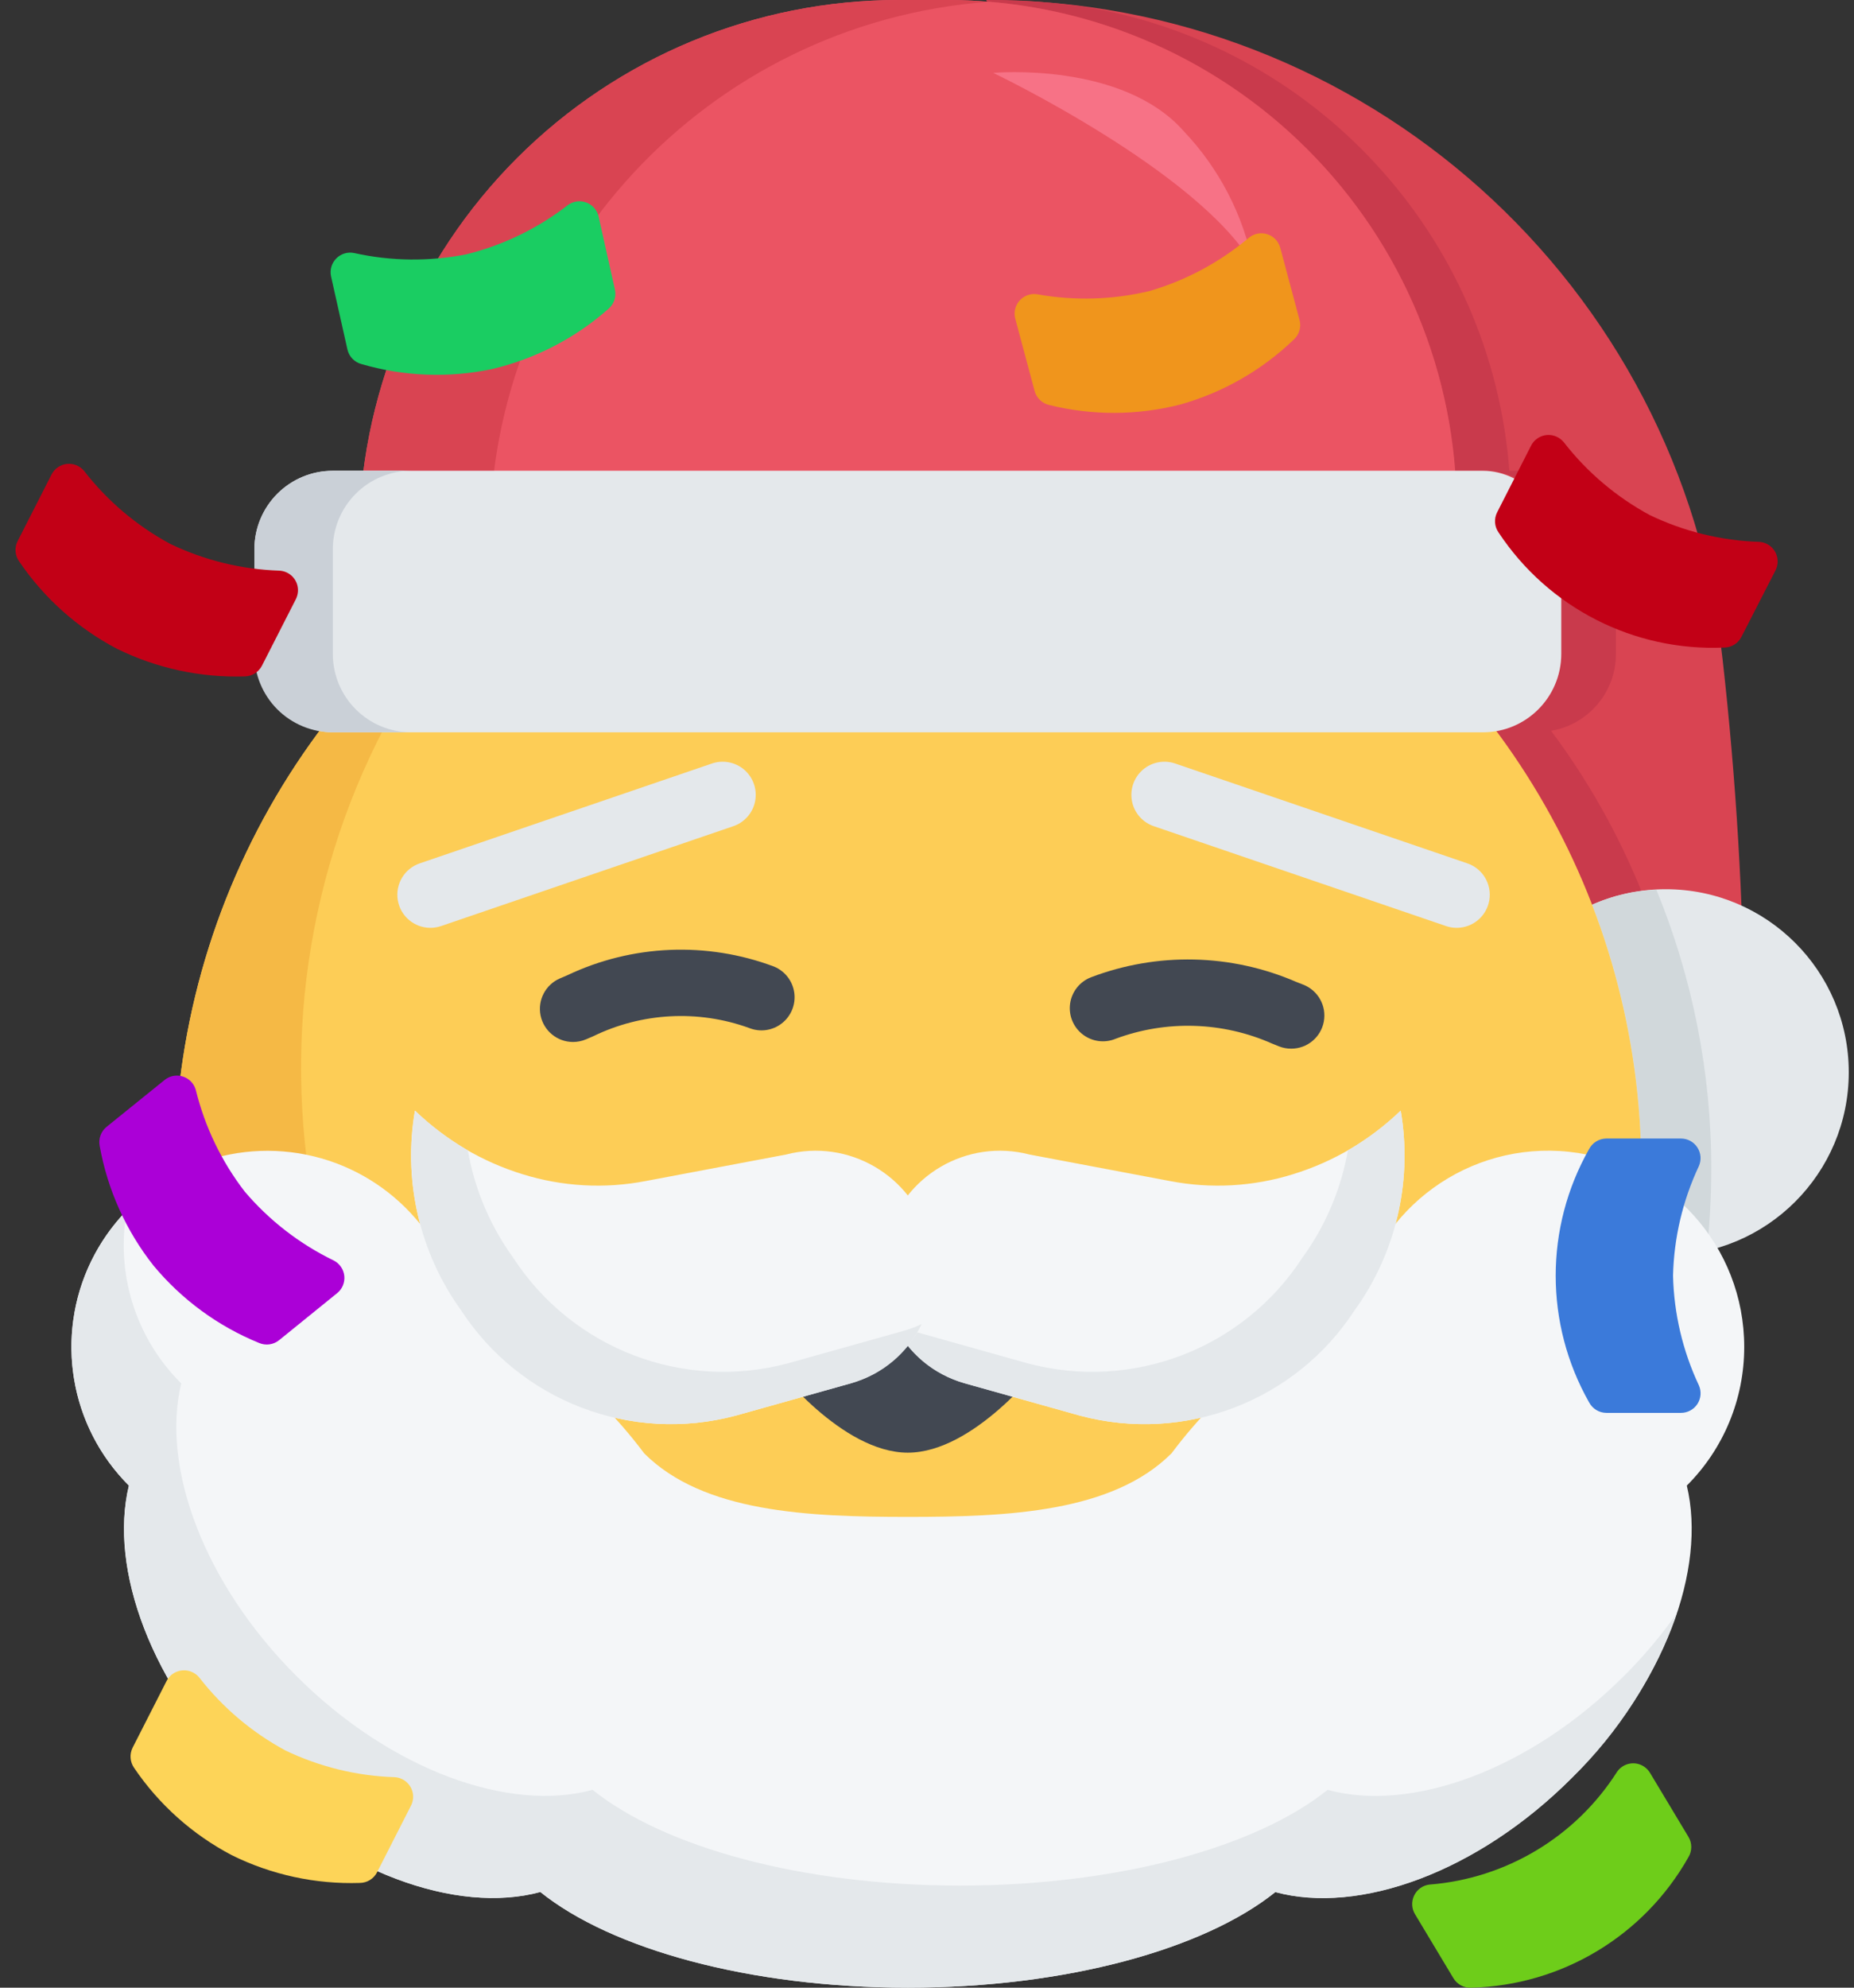 <?xml version="1.0" ?><svg height="60px" version="1.1" viewBox="0 0 56 60" width="56px" xmlns="http://www.w3.org/2000/svg" xmlns:xlink="http://www.w3.org/1999/xlink"><rect x="0" y="0" width="56" height="60" fill="#333333" stroke="none"/><title/><desc/><g fill="none" fill-rule="evenodd" id="Page-1" stroke="none" stroke-width="1"><g id="013---santa,-christmas,-emoji,-party,-excited"><path d="M29.789,-1.55679054e-05 C41.203,-0.013 50.794,8.576 52.033,19.923 C52.44,23.531 52.657,27.158 52.684,30.789 L47.158,30.789 L29.789,-1.55679054e-05 Z" fill="#D94452" id="Path"/><path d="M49.58,26.9 C49.54,26.898 49.499,26.902 49.46,26.91 C49.315,26.93 49.171,26.96 49.03,27 C48.884,27.031 48.741,27.071 48.6,27.12 C48.453,27.163 48.309,27.216 48.17,27.28 C48.14,27.29 48.12,27.3 48.09,27.31 C47.375,25.437 46.402,23.674 45.2,22.07 C46.331,21.87 47.157,20.889 47.16,19.74 L47.16,16.58 C47.16,15.951 46.911,15.348 46.466,14.904 C46.022,14.459 45.419,14.21 44.79,14.21 L43.95,14.21 C43.372,6.653 37.375,0.644 29.82,0.05 L29.79,0 L29.89,0 C30.21,0 30.53,0.01 30.86,0.02 C31.46,0.05 32.06,0.11 32.66,0.19 C39.697,1.304 45.048,7.106 45.59,14.21 L46.44,14.21 C47.069,14.21 47.672,14.459 48.116,14.904 C48.561,15.348 48.81,15.951 48.81,16.58 L48.81,19.74 C48.81,20.888 47.982,21.868 46.85,22.06 C47.964,23.55 48.881,25.176 49.58,26.9 Z" fill="#C93A4C" id="Path"/><circle cx="50.316" cy="32.368" fill="#E4E8EB" id="Oval" r="5.526"/><path d="M51.689,35.282 C51.688,36.107 51.644,36.932 51.555,37.753 C51.149,37.848 50.733,37.896 50.316,37.895 C50.019,37.897 49.723,37.87 49.431,37.816 C49.527,36.975 49.574,36.129 49.573,35.282 C49.579,32.555 49.075,29.851 48.089,27.308 C48.702,27.037 49.361,26.885 50.031,26.858 C51.128,29.531 51.692,32.393 51.689,35.282 Z" fill="#D1D8DB" id="Path"/><path d="M49.571,35.285 C49.579,41.158 47.249,46.792 43.094,50.942 C43.094,50.946 43.09,50.95 43.086,50.95 C37.075,56.958 28.158,58.997 20.134,56.199 C12.109,53.402 6.393,46.26 5.42,37.818 C4.447,29.376 8.389,21.121 15.567,16.572 L15.575,16.564 C22.399,12.247 31.032,11.985 38.106,15.88 C45.179,19.775 49.574,27.21 49.575,35.285 L49.571,35.285 Z" fill="#FDCD56" id="Path"/><path d="M43.086,50.95 C37.075,56.958 28.158,58.997 20.134,56.199 C12.109,53.402 6.393,46.26 5.42,37.818 C4.447,29.376 8.389,21.121 15.567,16.572 C7.596,24.558 6.901,37.259 13.952,46.068 C21.003,54.877 33.548,56.979 43.086,50.95 Z" fill="#F5B945" id="Path"/><path d="M27.143,-6.93753547e-16 L28.6,-6.93753547e-16 C32.685,-0.001 36.603,1.621 39.491,4.509 C42.379,7.397 44.001,11.315 44,15.4 L44,19.742 L10.842,19.742 L10.842,16.3 C10.842,11.977 12.559,7.831 15.617,4.774 C18.674,1.717 22.82,-0 27.143,-6.93753547e-16 Z" fill="#EB5463" id="Path"/><path d="M29.845,0.055 C21.35,0.699 14.787,7.781 14.79,16.3 L14.79,19.734 L10.842,19.734 L10.842,16.3 C10.842,11.976 12.56,7.83 15.617,4.773 C18.675,1.716 22.821,-0.001 27.145,8.8817842e-16 L28.605,8.8817842e-16 C29.024,8.8817842e-16 29.442,0.016 29.845,0.055 Z" fill="#D94452" id="Path"/><rect fill="#E4E8EB" height="7.895" id="Rectangle" rx="2.368" width="39.474" x="7.684" y="14.211"/><path d="M12.421,22.105 L10.053,22.105 C9.425,22.106 8.822,21.857 8.377,21.413 C7.933,20.968 7.683,20.365 7.684,19.737 L7.684,16.579 C7.683,15.951 7.933,15.348 8.377,14.903 C8.822,14.459 9.425,14.21 10.053,14.211 L12.421,14.211 C11.793,14.21 11.19,14.459 10.746,14.904 C10.301,15.348 10.052,15.951 10.053,16.579 L10.053,19.737 C10.052,20.365 10.301,20.968 10.746,21.412 C11.19,21.857 11.793,22.106 12.421,22.105 Z" fill="#CAD0D7" id="Path"/><path d="M52.684,40.658 C52.685,37.63 50.402,35.089 47.39,34.768 C44.379,34.448 41.612,36.451 40.976,39.412 C39.387,40.098 37.945,41.084 36.73,42.317 C36.246,42.802 35.797,43.321 35.386,43.87 C33.602,45.654 30.442,45.789 27.421,45.789 C24.4,45.789 21.24,45.654 19.457,43.87 C19.046,43.321 18.596,42.803 18.112,42.317 C16.897,41.084 15.456,40.097 13.866,39.412 C13.334,36.944 11.296,35.085 8.79,34.781 C6.284,34.478 3.861,35.798 2.756,38.068 C1.651,40.338 2.107,43.059 3.892,44.844 C3.286,47.365 4.566,50.865 7.37,53.669 C10.221,56.521 13.792,57.795 16.321,57.113 C18.462,58.833 22.63,60 27.421,60 C32.212,60 36.38,58.833 38.521,57.113 C41.05,57.795 44.621,56.521 47.472,53.669 C50.272,50.869 51.556,47.369 50.95,44.844 C52.062,43.735 52.686,42.229 52.684,40.658 Z" fill="#F4F6F8" id="Path"/><path d="M49.053,50.589 C49.639,50.007 50.172,49.375 50.647,48.7 C49.987,50.58 48.901,52.283 47.474,53.673 C44.624,56.523 41.047,57.802 38.521,57.115 C36.382,58.831 32.213,60 27.421,60 C22.629,60 18.461,58.831 16.321,57.11 C13.795,57.797 10.221,56.518 7.369,53.668 C4.569,50.868 3.287,47.368 3.895,44.842 C1.602,42.56 1.574,38.858 3.832,36.542 C3.768,36.883 3.736,37.229 3.737,37.576 C3.734,39.147 4.359,40.653 5.474,41.76 C4.866,44.286 6.145,47.784 8.947,50.586 C11.797,53.436 15.374,54.715 17.9,54.028 C20.04,55.75 24.208,56.918 29,56.918 C33.792,56.918 37.961,55.75 40.1,54.028 C42.626,54.718 46.2,53.439 49.053,50.589 Z" fill="#E4E8EB" id="Path"/><path d="M30,2.2 C30,2.2 36.2,5.16 37.852,8 C37.55,6.488 36.827,5.092 35.766,3.972 C33.9,1.842 30,2.2 30,2.2 Z" fill="#F77286" id="Path"/><path d="M31.42,41.24 C31.42,41.24 29.42,43.85 27.42,43.85 C25.42,43.85 23.42,41.24 23.42,41.24 L28.02,39.25 L31.42,41.24 Z" fill="#424852" id="Path"/><path d="M29.125,41.753 L32.617,42.732 C35.78,43.577 39.129,42.294 40.917,39.551 L41.08,39.314 C42.215,37.613 42.654,35.541 42.308,33.526 C41.39,34.413 40.275,35.07 39.055,35.445 C37.852,35.819 36.576,35.89 35.339,35.651 L31.098,34.851 C29.211,34.359 27.282,35.483 26.779,37.367 C26.504,38.26 26.597,39.225 27.037,40.049 C27.478,40.873 28.23,41.486 29.125,41.753 Z" fill="#F4F6F8" id="Path"/><path d="M27.005,39.968 C27.422,40.842 28.196,41.493 29.129,41.752 L32.618,42.731 C35.782,43.58 39.133,42.295 40.918,39.549 L41.084,39.312 C42.218,37.611 42.656,35.54 42.308,33.526 C41.824,33.986 41.289,34.389 40.713,34.726 C40.523,35.802 40.11,36.827 39.5,37.734 L39.335,37.97 C37.549,40.716 34.199,42 31.035,41.152 L27.546,40.173 C27.36,40.121 27.179,40.053 27.005,39.968 Z" fill="#E4E8EB" id="Path"/><path d="M25.715,41.753 L22.223,42.732 C19.06,43.577 15.711,42.294 13.923,39.551 L13.761,39.314 C12.626,37.613 12.186,35.542 12.532,33.526 C13.45,34.413 14.565,35.07 15.785,35.445 C16.988,35.819 18.264,35.89 19.501,35.651 L23.742,34.851 C25.629,34.359 27.558,35.483 28.061,37.367 C28.336,38.26 28.243,39.225 27.803,40.049 C27.362,40.873 26.61,41.486 25.715,41.753 Z" fill="#F4F6F8" id="Path"/><path d="M27.838,39.968 C27.421,40.842 26.647,41.493 25.714,41.752 L22.225,42.731 C19.061,43.579 15.711,42.295 13.925,39.549 L13.76,39.312 C12.626,37.611 12.188,35.54 12.536,33.526 C13.019,33.986 13.555,34.389 14.131,34.726 C14.32,35.802 14.731,36.826 15.339,37.734 L15.504,37.97 C17.29,40.716 20.64,42 23.804,41.152 L27.293,40.173 C27.481,40.121 27.663,40.053 27.838,39.968 Z" fill="#E4E8EB" id="Path"/><path d="M48.518,34.368 L50.774,34.368 C50.974,34.368 51.16,34.469 51.269,34.637 C51.378,34.804 51.395,35.015 51.315,35.198 C50.827,36.235 50.561,37.362 50.534,38.508 C50.561,39.654 50.827,40.782 51.315,41.819 C51.396,42.002 51.379,42.213 51.27,42.381 C51.16,42.548 50.974,42.649 50.774,42.649 L48.518,42.649 C48.301,42.647 48.102,42.526 48,42.334 C46.653,39.961 46.653,37.056 48,34.683 C48.102,34.491 48.301,34.37 48.518,34.368 Z" fill="#3B7ADA" id="Path"/><path d="M45.221,15.465 L46.245,13.455 C46.316,13.314 46.441,13.207 46.591,13.158 C46.741,13.11 46.905,13.123 47.045,13.196 C47.118,13.234 47.183,13.286 47.235,13.35 C47.939,14.256 48.825,15.005 49.835,15.55 C50.867,16.045 51.991,16.32 53.135,16.357 C53.335,16.368 53.516,16.479 53.616,16.653 C53.715,16.826 53.72,17.039 53.629,17.217 L52.6,19.224 C52.501,19.42 52.301,19.544 52.082,19.547 C49.357,19.669 46.768,18.35 45.265,16.074 C45.138,15.895 45.122,15.66 45.221,15.465 Z" fill="#C20016" id="Rectangle-Copy-6"/><path d="M0.533,16.333 L1.557,14.323 C1.648,14.145 1.823,14.025 2.021,14.004 C2.22,13.983 2.416,14.063 2.542,14.218 C3.246,15.124 4.132,15.874 5.142,16.418 C6.174,16.914 7.298,17.189 8.442,17.226 C8.599,17.235 8.745,17.305 8.85,17.422 C8.955,17.539 9.009,17.692 9,17.849 C8.995,17.931 8.974,18.011 8.937,18.085 L7.912,20.095 C7.812,20.29 7.613,20.414 7.394,20.418 C6.056,20.461 4.728,20.173 3.527,19.581 C2.342,18.958 1.328,18.052 0.577,16.944 C0.45,16.764 0.433,16.529 0.533,16.333 Z" fill="#C20016" id="Rectangle-Copy-6-2"/><path d="M4.006,52.754 L5.03,50.745 C5.101,50.604 5.226,50.497 5.376,50.449 C5.526,50.4 5.69,50.414 5.83,50.486 C5.903,50.523 5.968,50.576 6.02,50.639 C6.724,51.545 7.61,52.294 8.62,52.839 C9.652,53.334 10.776,53.609 11.92,53.646 C12.246,53.664 12.496,53.944 12.478,54.27 C12.473,54.352 12.452,54.432 12.414,54.505 L11.39,56.515 C11.291,56.711 11.091,56.835 10.872,56.838 C9.532,56.882 8.202,56.594 7,56 C5.815,55.378 4.801,54.472 4.05,53.364 C3.925,53.184 3.908,52.95 4.006,52.754 Z" fill="#FDD458" id="Rectangle-Copy-6-3"/><path d="M31.25,11.8 L30.666,9.62 C30.582,9.304 30.77,8.98 31.085,8.896 C31.164,8.874 31.247,8.87 31.328,8.883 C32.456,9.086 33.614,9.052 34.728,8.783 C35.829,8.461 36.851,7.912 37.728,7.172 C37.884,7.047 38.092,7.009 38.282,7.071 C38.472,7.133 38.618,7.287 38.67,7.48 L39.253,9.659 C39.31,9.871 39.245,10.096 39.084,10.245 C38.119,11.173 36.94,11.849 35.651,12.211 C34.353,12.542 32.994,12.547 31.694,12.226 C31.478,12.178 31.307,12.014 31.25,11.8 Z" fill="#F0951C" id="Rectangle-Copy-5"/><path d="M18.382,9.319 C17.379,10.206 16.172,10.831 14.869,11.139 C13.559,11.416 12.201,11.364 10.916,10.989 C10.704,10.932 10.542,10.762 10.494,10.548 L10,8.347 C9.956,8.152 10.014,7.948 10.154,7.805 C10.293,7.661 10.496,7.598 10.692,7.637 C11.81,7.886 12.968,7.899 14.092,7.676 C15.204,7.399 16.246,6.894 17.152,6.191 C17.313,6.072 17.523,6.043 17.71,6.113 C17.898,6.183 18.037,6.343 18.081,6.538 L18.573,8.738 C18.622,8.952 18.548,9.176 18.382,9.319 Z" fill="#1ACD62" id="Rectangle-Copy-5-2"/><path d="M3.219,34.015 L4.972,32.6 C5.226,32.395 5.598,32.434 5.804,32.688 C5.856,32.752 5.894,32.826 5.915,32.905 C6.189,34.018 6.692,35.062 7.392,35.969 C8.134,36.842 9.051,37.551 10.082,38.05 C10.26,38.142 10.379,38.317 10.4,38.516 C10.42,38.715 10.338,38.911 10.182,39.036 L8.429,40.456 C8.26,40.592 8.029,40.624 7.829,40.54 C6.587,40.035 5.49,39.231 4.634,38.2 C3.804,37.149 3.247,35.909 3.011,34.591 C2.968,34.375 3.048,34.154 3.219,34.015 Z" fill="#AB00D7" id="Path"/><path d="M43.9,59.713 L42.739,57.78 C42.636,57.609 42.627,57.397 42.714,57.217 C42.801,57.037 42.974,56.913 43.172,56.888 C45.495,56.707 47.597,55.444 48.847,53.478 C49.036,53.211 49.405,53.147 49.672,53.336 C49.739,53.383 49.795,53.444 49.838,53.514 L51,55.448 C51.113,55.636 51.113,55.871 51,56.059 C49.66,58.436 47.168,59.933 44.44,60 C44.221,60.012 44.013,59.902 43.9,59.713 Z" fill="#6ECD1A" id="Rectangle-Copy-2"/><path d="M39,31.655 C38.874,31.655 38.75,31.632 38.633,31.586 L38.42,31.5 C36.927,30.84 35.234,30.787 33.703,31.354 C33.371,31.495 32.988,31.445 32.703,31.225 C32.417,31.005 32.272,30.648 32.323,30.291 C32.375,29.933 32.615,29.632 32.951,29.501 C34.957,28.738 37.181,28.787 39.151,29.639 L39.365,29.723 C39.814,29.898 40.075,30.367 39.985,30.841 C39.896,31.314 39.482,31.656 39,31.655 Z" fill="#424852" id="Path"/><path d="M17.309,31.453 C16.834,31.454 16.424,31.119 16.328,30.654 C16.233,30.188 16.479,29.719 16.916,29.533 L17.131,29.441 C19.091,28.51 21.345,28.415 23.377,29.176 C23.708,29.311 23.942,29.612 23.991,29.966 C24.04,30.32 23.896,30.673 23.614,30.892 C23.332,31.112 22.954,31.164 22.623,31.029 C21.084,30.474 19.387,30.565 17.916,31.281 L17.701,31.373 C17.577,31.426 17.444,31.453 17.309,31.453 Z" fill="#424852" id="Path"/><path d="M44,28.008 C43.89,28.008 43.781,27.99 43.677,27.954 L34.869,24.946 C34.524,24.836 34.265,24.548 34.193,24.193 C34.121,23.838 34.246,23.472 34.52,23.235 C34.795,22.999 35.176,22.93 35.516,23.054 L44.323,26.062 C44.785,26.22 45.065,26.69 44.985,27.172 C44.905,27.654 44.489,28.007 44,28.008 Z" fill="#E4E8EB" id="Path"/><path d="M13,28.008 C12.511,28.007 12.095,27.654 12.015,27.172 C11.935,26.69 12.215,26.22 12.677,26.062 L21.484,23.054 C21.824,22.93 22.205,22.999 22.48,23.235 C22.754,23.472 22.879,23.838 22.807,24.193 C22.735,24.548 22.476,24.836 22.131,24.946 L13.323,27.954 C13.219,27.989 13.11,28.008 13,28.008 Z" fill="#E4E8EB" id="Path"/></g></g></svg>